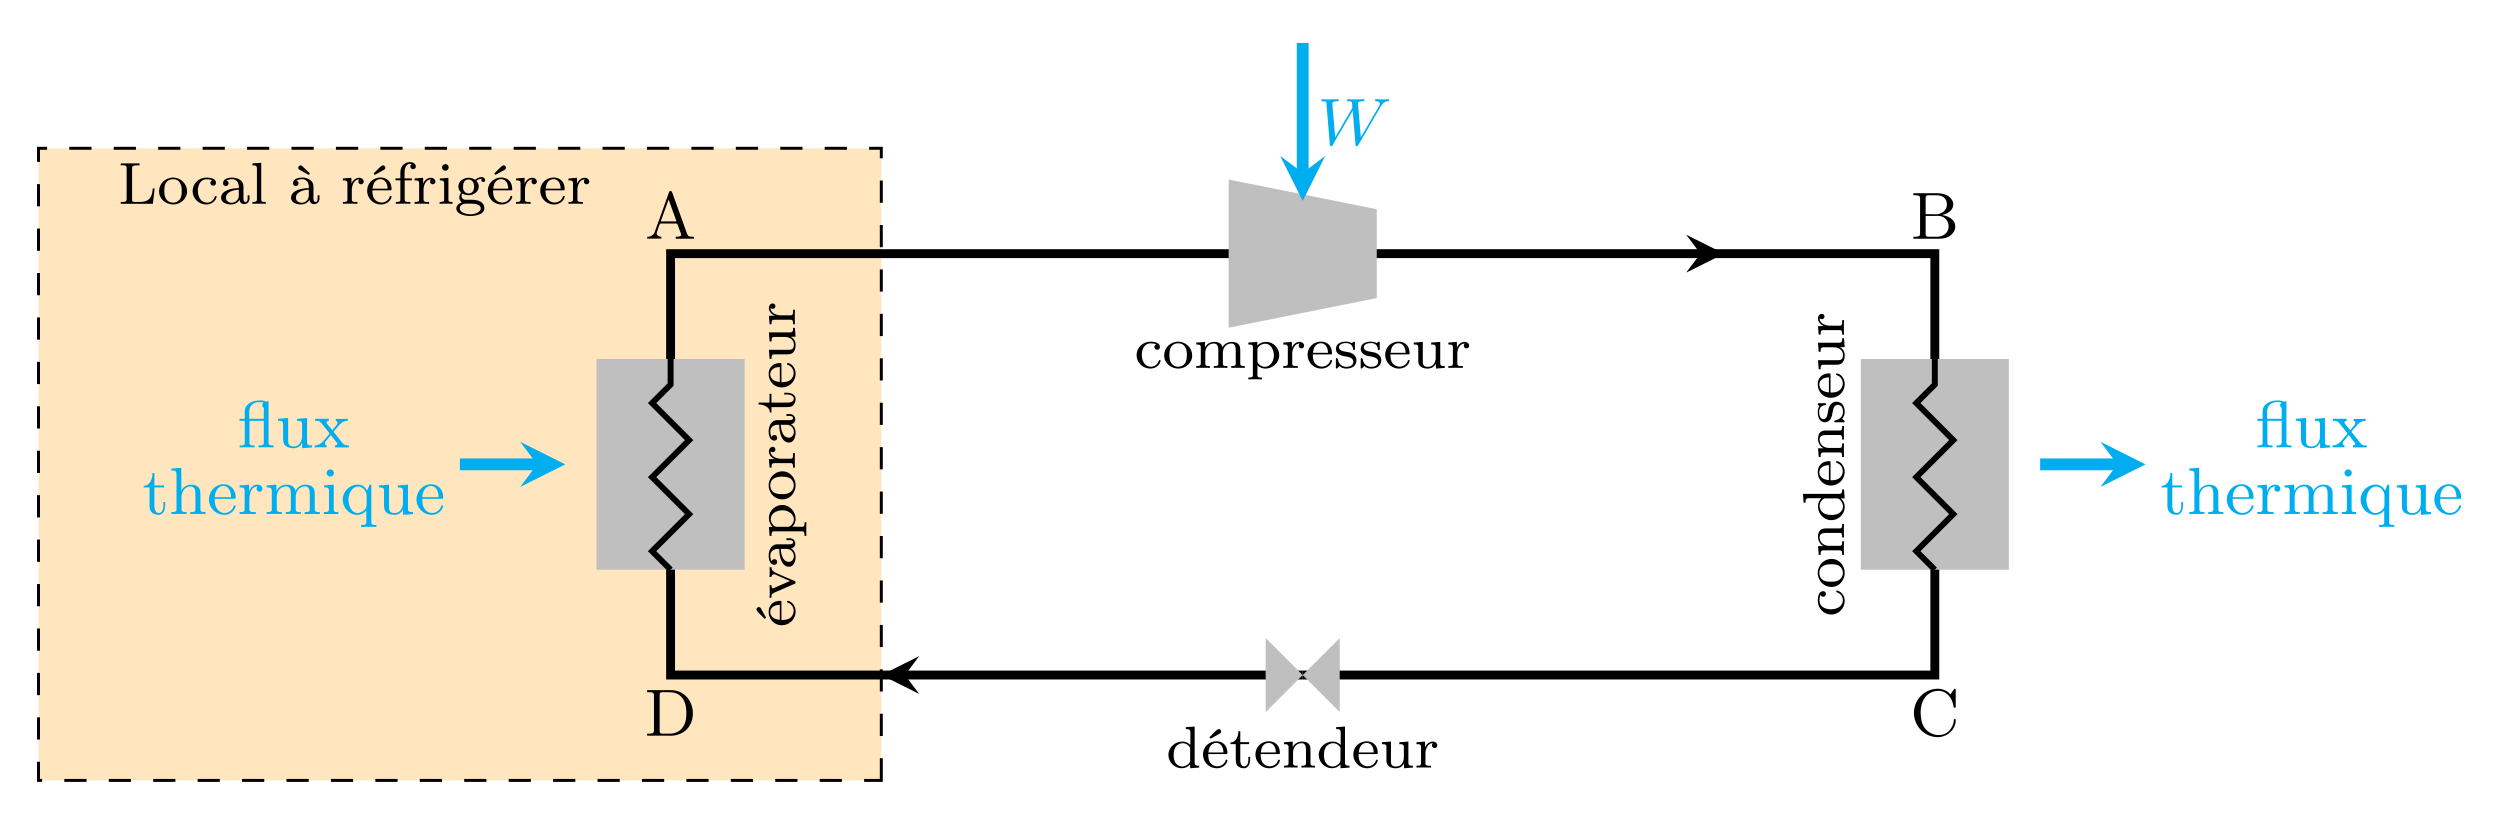 <svg xmlns="http://www.w3.org/2000/svg" xmlns:xlink="http://www.w3.org/1999/xlink" width="448.451" height="146.895" viewBox="0 0 336.338 110.171"><defs><symbol overflow="visible" id="a"><path style="stroke:none" d="M.36-6.14v.28h.343c.297 0 .578.048.578.391v4.782c0 .39-.328.406-.672.406H.36v.265h2.563c.203 0 .39.016.594.016 1.078 0 2.437-.516 2.89-2.14.078-.297.11-.579.11-.876 0-1.609-1.11-3.125-2.985-3.125h-.61ZM5.624-2.72c0 1.11-.547 2.063-1.547 2.344-.297.094-.578.094-.875.094h-.797c-.203 0-.36-.047-.36-.328V-5.453c0-.266.032-.406.407-.406h.766c.656 0 1.344.093 1.875.78.468.579.547 1.407.547 2.11 0 .078-.016.156-.016.25Zm0 0"/></symbol><symbol overflow="visible" id="b"><path style="stroke:none" d="M.313-.281v.265L.859-.03h1.36v-.25c-.25 0-.64-.125-.64-.453 0-.125.046-.235.093-.344.156-.422.281-.984.437-.984H4.25c.156 0 .266.5.36.75.077.234.265.593.265.75 0 .28-.5.28-.734.28v.266h2.453V-.28h-.25c-.203 0-.422-.031-.516-.125-.125-.125-.156-.297-.219-.438-.64-1.734-1.234-3.484-1.875-5.218l-.078-.188c-.031-.094-.062-.188-.219-.188-.187 0-.218.22-.265.36C2.625-4.547 2.078-3 1.516-1.484l-.157.453c-.187.562-.562.75-1.046.75Zm1.812-2.063L3.188-5.28 4.25-2.344Zm0 0"/></symbol><symbol overflow="visible" id="c"><path style="stroke:none" d="M.375-6.14v.28h.328c.313 0 .578.048.578.391v4.782c0 .39-.328.406-.656.406h-.25v.265h3.39c.485 0 .907-.046 1.344-.265.5-.266.907-.781.907-1.375 0-.953-.97-1.438-1.782-1.547.157-.047.329-.094.47-.14.53-.22 1.046-.657 1.046-1.298 0-.578-.469-1.046-.969-1.265-.437-.203-.906-.235-1.375-.235Zm1.656 3.062H3.25c.14 0 .281-.016.422-.016.89 0 1.453.656 1.453 1.422 0 .875-.734 1.39-1.578 1.39H2.375c-.234 0-.344-.109-.344-.343Zm0-.235V-5.53c0-.235.11-.328.344-.328h1.156c.625 0 1.36.28 1.36 1.25 0 .812-.782 1.312-1.5 1.312-.11 0-.22-.015-.329-.015Zm0 0"/></symbol><symbol overflow="visible" id="d"><path style="stroke:none" d="M5.422-5.547c-.25-.422-.984-.75-1.578-.781H3.75C1.969-6.328.516-4.86.516-3.078v.156c.109 1.75 1.5 3.11 3.203 3.11 1.234 0 2.422-.985 2.422-2.282v-.078c-.016-.062-.079-.094-.141-.094-.078 0-.11.063-.11.141v.063c-.093.921-.75 1.968-2.062 1.968-.703 0-1.406-.36-1.844-.922-.437-.578-.562-1.421-.562-2.109 0-.89.234-1.766.906-2.375.39-.344.938-.547 1.469-.547 1.156 0 1.86 1 2.031 2 .016.125 0 .281.156.281.125 0 .157-.062.157-.14v-2.219c0-.094 0-.203-.11-.203-.156 0-.406.531-.61.781Zm0 0"/></symbol><symbol overflow="visible" id="e"><path style="stroke:none" d="M.953-3.86H.25v.266h.703v2.969c0 .313-.25.344-.547.344h-.14v.265L.922-.03h.734l.625.015V-.28h-.203c-.25 0-.484-.031-.484-.344v-2.969h1.922v2.969c0 .313-.266.344-.563.344h-.125v.265l.625-.015h.735l.656.015V-.28h-.219c-.25 0-.469-.047-.469-.36v-5.593c-.11.015-.218.046-.328.046h-.031c-.063 0-.172-.062-.235-.078a1.613 1.613 0 0 0-.468-.062h-.156c-.922 0-1.985.469-1.985 1.469Zm2.563 0H1.562v-.968c0-.656.422-1.281 1.375-1.281.204 0 .376.03.579.062-.125.094-.204.203-.204.36 0 .218.188.265.204.406.015.047.015.11.015.156 0 .11-.015.219-.015.313Zm0 0"/></symbol><symbol overflow="visible" id="f"><path style="stroke:none" d="M.313-3.86v.266H.39c.25 0 .593.031.593.281.016.11.016.188.016.297v1.782c0 .28.016.53.14.78.266.438.813.548 1.282.548.5 0 .984-.297 1.14-.766l.016.766 1.328-.11V-.28H4.75c-.266 0-.531-.031-.531-.438v-3.25l-1.36.11v.265h.125c.282 0 .563.031.563.453v1.766C3.5-.797 3.14-.141 2.453-.141c-.36 0-.687-.078-.765-.546-.016-.172-.016-.329-.016-.5V-3.97Zm0 0"/></symbol><symbol overflow="visible" id="g"><path style="stroke:none" d="M.172-3.86v.266h.172c.453 0 .594.188.797.453.171.235.359.454.546.688l.329.406c.03.047.093.11.093.156 0 .094-.265.36-.406.532C1.281-.83.875-.281.125-.281v.265L.578-.03h1.156v-.25C1.563-.328 1.5-.421 1.5-.562c0-.204.156-.36.297-.5.156-.204.344-.407.5-.61h.015c.22.328.516.64.75.969.047.047.126.125.126.203 0 .125-.188.203-.313.219v.265h1.86V-.28h-.173c-.453 0-.609-.188-.812-.469-.328-.39-.625-.797-.953-1.203-.031-.031-.11-.094-.11-.156 0-.094.25-.344.376-.485.437-.531.812-1 1.515-1v-.265l-.469.015H2.953v.25c.156 0 .235.156.235.281 0 .188-.126.297-.22.422-.155.188-.327.375-.452.563H2.5c-.219-.328-.578-.625-.75-.953-.016-.031-.031-.063-.031-.094 0-.125.187-.203.312-.219v-.265Zm0 0"/></symbol><symbol overflow="visible" id="h"><path style="stroke:none" d="M1.36-5.531c0 .656-.298 1.718-1.188 1.718v.22h.781v2.374c0 .282.016.547.156.782.22.39.672.53 1.079.53h.078c.687-.124.796-.859.796-1.39v-.328h-.25c0 .125.016.25.016.39 0 .391-.094 1.079-.625 1.079-.484 0-.594-.563-.594-1.016v-2.422h1.313v-.265H1.609v-1.672Zm0 0"/></symbol><symbol overflow="visible" id="i"><path style="stroke:none" d="M.313-6.14v.28h.156c.281 0 .531.032.531.47v4.515c0 .063.016.125.016.203 0 .375-.266.39-.641.39H.312v.266L.954-.03H2.36v-.25h-.203c-.265 0-.484-.047-.484-.375v-1.61c0-.687.406-1.468 1.25-1.468.484 0 .625.437.625 1v2.109c0 .313-.25.344-.547.344h-.14v.265L3.5-.03h1.406v-.25h-.172c-.265 0-.515-.031-.515-.36v-2.015c0-.281-.016-.547-.14-.781-.22-.407-.673-.532-1.095-.532-.515 0-1.125.297-1.328.844l-.015-3.11Zm0 0"/></symbol><symbol overflow="visible" id="j"><path style="stroke:none" d="M1.031-2.063h2.657c.109 0 .156-.046.156-.156 0-1.125-.703-1.797-1.64-1.797-1.095 0-1.954.954-1.954 2.047C.25-.875 1.125.094 2.344.094c.64 0 1.281-.453 1.469-1.078.015-.016.015-.063.015-.094a.107.107 0 0 0-.11-.11c-.171 0-.171.266-.265.391-.219.375-.656.64-1.094.64h-.062C1.828-.171 1.422-.5 1.219-.921c-.172-.36-.188-.75-.188-1.14Zm.016-.218c0-.594.25-1.281.906-1.485a.914.914 0 0 1 .203-.03c.781 0 1.063.796 1.063 1.515Zm0 0"/></symbol><symbol overflow="visible" id="k"><path style="stroke:none" d="M.266-3.86v.266h.14c.281 0 .547.031.547.453v2.485c0 .36-.234.375-.687.375v.265L.89-.03h1.562v-.25h-.297c-.312 0-.562-.047-.562-.375v-1.516c.062-.625.234-1.562 1.14-1.562-.125.062-.171.203-.171.328a.39.39 0 1 0 .78 0c0-.375-.359-.563-.687-.563-.547 0-.984.469-1.11.969v-.969Zm0 0"/></symbol><symbol overflow="visible" id="l"><path style="stroke:none" d="M.313-3.86v.266h.14c.266 0 .547.031.547.453v2.485c0 .36-.234.375-.688.375v.265L.954-.03H2.36v-.25h-.203c-.265 0-.484-.047-.484-.375v-1.797c.047-.64.484-1.281 1.25-1.281.578 0 .64.578.64 1v2.109c0 .313-.265.344-.562.344h-.125v.265L3.5-.03h1.422v-.25h-.219c-.25 0-.484-.047-.484-.375v-1.797c.062-.64.484-1.281 1.265-1.281.563 0 .625.578.625 1v2.109c0 .313-.25.344-.546.344h-.141v.265h2.047V-.28h-.172c-.25 0-.516-.031-.516-.36v-2.015c0-.281-.015-.547-.14-.781-.235-.422-.704-.532-1.141-.532-.547 0-1.11.36-1.297.86h-.016c-.078-.625-.656-.86-1.203-.86-.578 0-1.14.328-1.359.89l-.016-.89Zm0 0"/></symbol><symbol overflow="visible" id="m"><path style="stroke:none" d="M.36-3.86v.266H.5c.297 0 .516.047.516.453v2.485c0 .36-.25.375-.688.375v.265h1.938V-.28h-.141c-.234 0-.469-.031-.469-.313v-3.375Zm.765-2.156c-.234.047-.422.235-.422.485s.219.468.485.468h.062a.474.474 0 0 0 .422-.468.477.477 0 0 0-.484-.485Zm0 0"/></symbol><symbol overflow="visible" id="n"><path style="stroke:none" d="M3.484-.531v1.625c0 .328-.187.36-.687.36v.28l.64-.03h1.407v-.25h-.188c-.281 0-.5-.032-.5-.376v-5.047l-.218.016-.11.203-.234.578c-.094-.11-.156-.234-.235-.328a1.316 1.316 0 0 0-1.03-.469c-1.079 0-2.017.906-2.017 2.016 0 1.047.813 2.047 1.954 2.047.453 0 .984-.235 1.218-.625ZM1.078-1.797v-.11c0-.734.39-1.765 1.297-1.812h.031c.578 0 1.016.563 1.11 1.094v1.406c0 .735-.922 1.078-1.204 1.078h-.046C1.609-.188 1.25-.859 1.14-1.42c-.032-.126-.032-.25-.063-.376Zm0 0"/></symbol><symbol overflow="visible" id="o"><path style="stroke:none" d="M8.469-5.078a1.52 1.52 0 0 1 .156-.234c.328-.485.656-.516.906-.532.11-.015.11-.156.11-.172 0-.046-.032-.109-.11-.109-.047 0-.219.031-.719.031-.296 0-.609-.031-.906-.031-.047 0-.172 0-.172.156 0 .11.11.125.141.125.125 0 .516.016.516.344 0 .063-.016.14-.125.328L5.828-1l-.39-4.563c0-.093.093-.28.656-.28.11 0 .218 0 .218-.173 0-.078-.062-.109-.14-.109-.25 0-.844.031-1.094.031-.328 0-.344 0-.484-.015-.125 0-.36-.016-.469-.016-.047 0-.156 0-.156.156 0 .125.094.125.203.125.406 0 .453.063.469.203 0 .047.046.594.046.625 0 .032 0 .063-.062.157L2.375-1 2-5.422c-.016-.172-.031-.422.625-.422.125 0 .234 0 .234-.172 0-.093-.109-.109-.14-.109-.156 0-.344.016-.516.016-.187 0-.375.015-.562.015-.157 0-.391 0-.5-.015-.079 0-.391-.016-.454-.016-.046 0-.171 0-.171.156 0 .125.109.125.203.125.453 0 .469.063.484.313l.453 5.5c.016.156.016.234.157.234.125 0 .156-.062.234-.187l2.687-4.594.375 4.531c0 .156.016.25.157.25.03 0 .14 0 .234-.187Zm0 0"/></symbol><symbol overflow="visible" id="p"><path style="stroke:none" d="M.36-5.453v.266c.093 0 .187-.016.28-.016.282 0 .516.047.516.36v4.218c0 .328-.25.36-.531.36H.359v.25h4.329l.234-2.063h-.25c-.063.703-.172 1.531-1.14 1.75-.235.062-.485.062-.72.062h-.624c-.157 0-.297-.046-.297-.28v-4.298c0-.312.296-.343.562-.343h.438v-.266Zm0 0"/></symbol><symbol overflow="visible" id="q"><path style="stroke:none" d="M1.984-3.547c-.906.094-1.75.75-1.75 1.875 0 1.078.985 1.75 1.907 1.75C3.062.078 4-.64 4-1.688c0-1.03-.86-1.859-1.906-1.859Zm-1.046 2v-.203c0-.422.03-.969.375-1.281.218-.203.515-.297.812-.297.813 0 1.156.672 1.156 1.5 0 .437-.015.922-.312 1.281-.219.25-.531.375-.86.375-.593 0-1.046-.422-1.14-1.047-.016-.11-.016-.218-.031-.328Zm0 0"/></symbol><symbol overflow="visible" id="r"><path style="stroke:none" d="M2.922-3.172c-.156.063-.25.188-.25.344 0 .234.172.375.422.375.219 0 .328-.203.328-.375 0-.578-.688-.688-1.172-.719h-.094c-1.031 0-1.875.797-1.875 1.828 0 .985.828 1.797 1.844 1.797.563 0 1.11-.297 1.328-.844.016-.062.063-.125.063-.187 0-.078-.047-.11-.11-.11-.156 0-.125.172-.234.313-.188.36-.547.578-.953.578C1.39-.172.984-.953.984-1.766c0-.64.266-1.546 1.188-1.546.219 0 .531.015.75.14Zm0 0"/></symbol><symbol overflow="visible" id="s"><path style="stroke:none" d="M1.063-3.125v-.016c.265-.125.484-.187.78-.187.532 0 .891.406.891 1.015v.188c-.984 0-2.39.313-2.39 1.313 0 .671.812.89 1.328.89.453 0 .937-.203 1.156-.656 0 .344.281.61.61.61.406 0 .734-.298.734-.72v-.468h-.25v.39c0 .204-.031.5-.281.5s-.282-.296-.282-.468v-1.641c0-.797-.812-1.172-1.515-1.172-.422 0-1.235.125-1.235.766 0 .172.11.375.344.375.266 0 .406-.156.406-.36 0-.171-.093-.328-.296-.359Zm1.671 1.203v.781c0 .563-.421.985-.968.985-.36 0-.735-.235-.766-.61v-.046c0-.86 1.078-1.063 1.734-1.11Zm0 0"/></symbol><symbol overflow="visible" id="t"><path style="stroke:none" d="M.328-5.453v.266h.11c.25 0 .5.015.5.421v4.157c0 .328-.25.343-.532.343H.328v.25L.812-.03h.829l.484.015v-.25h-.188c-.218 0-.421-.03-.421-.312v-4.953Zm0 0"/></symbol><symbol overflow="visible" id="u"><path style="stroke:none" d="M1.063-3.125v-.016c.265-.125.484-.187.78-.187.532 0 .891.406.891 1.015v.188c-.984 0-2.39.313-2.39 1.313 0 .671.812.89 1.328.89.453 0 .937-.203 1.156-.656 0 .344.281.61.61.61.406 0 .734-.298.734-.72v-.468h-.25v.39c0 .204-.031.5-.281.5s-.282-.296-.282-.468v-1.641c0-.797-.812-1.172-1.515-1.172-.422 0-1.235.125-1.235.766 0 .172.11.375.344.375.266 0 .406-.156.406-.36 0-.171-.093-.328-.296-.359Zm1.671 1.203v.781c0 .563-.421.985-.968.985-.36 0-.735-.235-.766-.61v-.046c0-.86 1.078-1.063 1.734-1.11Zm.016-1.984c.031-.063.125-.156.125-.188 0-.062-.188-.203-.281-.281-.203-.203-.406-.406-.625-.594-.094-.093-.188-.203-.328-.218h-.016c-.172 0-.313.171-.313.328 0 .218.22.296.375.375l.438.25c.203.093.422.265.625.328Zm0 0"/></symbol><symbol overflow="visible" id="v"><path style="stroke:none" d="M.266-3.422v.266H.39c.25 0 .484.015.484.39v2.157c0 .328-.203.343-.61.343v.25L.75-.03h.906l.563.015v-.25h-.281c-.25 0-.47-.03-.47-.328v-1.328c0-.578.313-1.375 1-1.375A.427.427 0 0 0 2.345-3c0 .219.187.36.36.36.202 0 .358-.172.358-.36 0-.344-.343-.516-.624-.516-.47 0-.938.422-1.016.844l-.016-.844-.39.032Zm0 0"/></symbol><symbol overflow="visible" id="w"><path style="stroke:none" d="M.938-1.828h2.437c.094 0 .14-.047.14-.14 0-.407-.109-.876-.406-1.157-.28-.297-.671-.422-1.078-.422-.937 0-1.797.703-1.797 1.781C.234-.859.954.078 2.11.078c.594 0 1.235-.375 1.391-.969.016-.015.016-.046.016-.062 0-.063-.047-.125-.11-.125-.156 0-.172.25-.25.36a1.175 1.175 0 0 1-.984.53c-.422 0-.828-.218-1.047-.609-.156-.312-.188-.672-.188-1.031Zm.015-.219c.078-.453.156-.937.625-1.172a.867.867 0 0 1 .438-.11c.515 0 .859.423.937 1 .016.095.016.188.031.282Zm.281-1.86c.204-.062.422-.234.625-.327l.438-.25c.156-.079.375-.157.375-.375 0-.157-.14-.329-.313-.329h-.015c-.25.016-.781.657-1.14.985-.032.031-.095.062-.095.11 0 .03.079.124.125.187Zm0 0"/></symbol><symbol overflow="visible" id="x"><path style="stroke:none" d="M.938-3.438H.28v.266h.656v2.61c0 .28-.25.296-.5.296H.329v.25L.812-.03h.907l.562.015v-.25h-.25c-.328 0-.515-.03-.515-.359v-2.547h.968v-.265H1.5v-.735c0-.516.156-1.219.75-1.219.063 0 .156.016.219.032a.367.367 0 0 0 .172.687.37.37 0 0 0 .375-.375c0-.39-.422-.578-.75-.578-.75 0-1.329.547-1.329 1.36Zm0 0"/></symbol><symbol overflow="visible" id="y"><path style="stroke:none" d="M.36-3.422v.266h.124c.25 0 .454.047.454.39v2.157c0 .328-.22.343-.61.343v.25L.812-.03h.813l.438.015v-.25h-.11c-.234 0-.437-.015-.437-.296v-2.954l-.282.032Zm.687-1.922a.45.45 0 0 0-.39.438c0 .218.187.437.437.437a.453.453 0 0 0 .453-.453.446.446 0 0 0-.438-.437c-.015 0-.046.015-.062.015Zm0 0"/></symbol><symbol overflow="visible" id="z"><path style="stroke:none" d="M.969-.172C.609-.109.234.218.234.61c0 .829 1.313 1.016 1.875 1.016C2.766 1.625 4 1.422 4 .594c0-1-1.063-1.156-1.86-1.156h-.687c-.312 0-.516-.25-.516-.532v-.031c.016-.11.047-.25.125-.266.032 0 .11.047.157.079a1.6 1.6 0 0 0 .656.14c.64 0 1.375-.422 1.375-1.156a1.07 1.07 0 0 0-.219-.656c-.031-.032-.078-.079-.078-.11 0-.125.469-.281.735-.281a.259.259 0 0 0-.079.188c0 .14.11.25.25.25.141 0 .25-.11.25-.25 0-.266-.234-.422-.468-.422-.282 0-.61.14-.782.296-.015.016-.046.047-.093.047H2.75c-.031 0-.094-.046-.156-.078a1.609 1.609 0 0 0-.703-.172c-.641 0-1.375.422-1.375 1.172 0 .25.093.516.265.703.031.032.078.079.078.11v.015c0 .063-.14.22-.171.344A.885.885 0 0 0 .64-.89c0 .313.109.454.328.72ZM.703.656V.594c0-.438.453-.625.828-.625h.61c.593 0 1.296.047 1.375.594v.046c0 .313-.375.563-.594.641a2.2 2.2 0 0 1-.828.14c-.516 0-1.328-.218-1.39-.734Zm.438-2.86v-.093c0-.453.14-.984.734-.984.5 0 .75.422.75.969 0 .468-.219.906-.75.906a.711.711 0 0 1-.547-.266c-.14-.156-.172-.344-.187-.531Zm0 0"/></symbol><symbol overflow="visible" id="A"><path style="stroke:none" d="M.938-1.828h2.437c.094 0 .14-.047.14-.14 0-.407-.109-.876-.406-1.157-.28-.297-.671-.422-1.078-.422-.937 0-1.797.703-1.797 1.781C.234-.859.954.078 2.11.078c.594 0 1.235-.375 1.391-.969.016-.015.016-.046.016-.062 0-.063-.047-.125-.11-.125-.156 0-.172.25-.25.36a1.175 1.175 0 0 1-.984.53c-.422 0-.828-.218-1.047-.609-.156-.312-.188-.672-.188-1.031Zm.015-.219c.078-.453.156-.937.625-1.172a.867.867 0 0 1 .438-.11c.515 0 .859.423.937 1 .016.095.016.188.031.282Zm0 0"/></symbol><symbol overflow="visible" id="B"><path style="stroke:none" d="M.313-3.422v.266h.156c.234 0 .453.031.453.39v2.157c0 .328-.203.343-.61.343v.25l.5-.015h.829l.5.015v-.25h-.172c-.235 0-.438-.03-.438-.328v-1.469c0-.578.375-1.234 1.157-1.234.453 0 .593.39.593.875v1.844c0 .281-.219.312-.453.312h-.156v.25l.5-.015h.844l.484.015v-.25h-.172c-.25 0-.437-.03-.437-.328v-1.469c0-.578.375-1.234 1.156-1.234.453 0 .578.39.578.875v1.844c0 .281-.219.312-.453.312h-.156v.25l.5-.015h.843l.485.015v-.25h-.14c-.235 0-.47-.03-.47-.312v-1.703c0-.266 0-.531-.125-.766-.187-.344-.609-.469-.984-.469-.484 0-1.078.235-1.266.735h-.015c-.063-.547-.625-.735-1.11-.735-.484 0-1.062.282-1.25.766v-.766l-.296.032Zm0 0"/></symbol><symbol overflow="visible" id="C"><path style="stroke:none" d="M.266-3.422v.266H.39c.25 0 .484.015.484.328V.953c0 .313-.219.328-.61.328v.25l.485-.015h.844l.5.015v-.25h-.188c-.218 0-.422-.031-.422-.328L1.5-.39c.172.297.672.47 1.047.47.969 0 1.875-.782 1.875-1.798 0-.89-.719-1.797-1.75-1.797-.453 0-.875.157-1.203.485v-.485Zm3.437 1.828C3.672-.954 3.25-.156 2.47-.156c-.406 0-.985-.39-.985-.75V-2.47c0-.453.594-.797 1.063-.797.797 0 1.156.922 1.156 1.547v.125Zm0 0"/></symbol><symbol overflow="visible" id="D"><path style="stroke:none" d="M.75-.266c.25.22.563.344.906.344.625 0 1.39-.234 1.39-1.125v-.062c-.03-.485-.421-.829-.858-.97-.454-.14-1.485-.093-1.485-.702 0-.469.61-.578.953-.578.485 0 .875.25.938.812 0 .063 0 .14.11.14.108 0 .14-.077.14-.171v-.86c0-.062-.047-.109-.125-.109-.14 0-.203.188-.297.188h-.016c-.125-.047-.234-.125-.375-.157-.125-.015-.234-.03-.36-.03-.577 0-1.39.155-1.39 1v.062c.016.28.203.484.422.656.625.406 1.828.14 1.922.953 0 .563-.5.719-.938.719-.609 0-1.03-.422-1.125-.969-.03-.094-.03-.203-.156-.203-.125 0-.125.078-.125.156v.969c0 .031-.015.078-.015.11 0 .077.03.171.109.171.078 0 .156-.094.188-.14L.609-.11C.656-.172.703-.22.75-.266Zm0 0"/></symbol><symbol overflow="visible" id="E"><path style="stroke:none" d="M.313-3.422v.266h.109c.203 0 .453.015.484.234.016.078.016.172.016.25v1.578c0 .235.015.469.125.672.234.39.734.5 1.125.5.375 0 .719-.125.937-.406a.714.714 0 0 0 .172-.25l.016.656 1.187-.094v-.25h-.156c-.219 0-.453-.03-.453-.39v-2.86l-1.219.094v.266h.094c.281 0 .516.015.516.39v1.36c0 .64-.344 1.25-1.032 1.25-.28 0-.64-.063-.687-.469-.016-.14-.016-.297-.016-.438v-2.453Zm0 0"/></symbol><symbol overflow="visible" id="F"><path style="stroke:none" d="M2.625-5.453v.266h.078c.313 0 .531.015.531.484v1.64c-.296-.28-.656-.453-1.078-.453-.984 0-1.875.766-1.875 1.797 0 .985.813 1.797 1.797 1.797.422 0 .844-.187 1.125-.515v.515l1.219-.094v-.25h-.125c-.234 0-.484-.03-.484-.406v-4.86ZM.985-1.547v-.11c0-.562.109-1.234.718-1.515.156-.078.344-.125.5-.125.36 0 .75.203.938.531.03.032.062.063.062.11v1.719c0 .406-.656.78-1.062.78-.594 0-1.016-.468-1.11-1.03-.015-.125-.031-.235-.047-.36Zm0 0"/></symbol><symbol overflow="visible" id="G"><path style="stroke:none" d="M1.234-4.906c0 .562-.265 1.515-1.078 1.515v.22h.719v2.062c0 .25.016.5.14.734.204.313.594.453.954.453.672 0 .843-.719.843-1.234v-.297h-.25c0 .11.016.219.016.344 0 .343-.094.937-.562.937-.438 0-.532-.469-.532-.86v-2.14h1.188v-.265H1.484v-1.47Zm0 0"/></symbol><symbol overflow="visible" id="H"><path style="stroke:none" d="M.313-3.422v.266h.156c.234 0 .453.031.453.39v2.157c0 .328-.203.343-.61.343v.25l.5-.015h.829l.5.015v-.25h-.172c-.235 0-.438-.03-.438-.328v-1.469c0-.593.39-1.234 1.157-1.234.453 0 .578.406.578.875v1.844c0 .281-.22.312-.438.312h-.172v.25l.5-.015H4l.484.015v-.25h-.156c-.234 0-.453-.03-.453-.312v-1.703c0-.266 0-.531-.125-.781-.203-.344-.625-.454-1-.454-.484 0-1.078.266-1.266.766v-.766l-.296.032Zm0 0"/></symbol><symbol overflow="visible" id="I"><path style="stroke:none" d="M-1.828-.938v-2.437c0-.094-.047-.14-.14-.14-.407 0-.876.109-1.157.406-.297.28-.422.671-.422 1.078 0 .937.703 1.797 1.781 1.797.907 0 1.844-.72 1.844-1.875 0-.594-.375-1.235-.969-1.391-.015-.016-.046-.016-.062-.016-.063 0-.125.047-.125.11 0 .156.25.172.36.25.327.203.53.594.53.984 0 .422-.218.828-.609 1.047-.312.156-.672.188-1.031.188Zm-.219-.015c-.453-.078-.937-.156-1.172-.625a.867.867 0 0 1-.11-.438c0-.515.423-.859 1-.937.095-.016.188-.016.282-.031Zm-1.86-.281c-.062-.204-.234-.422-.327-.625l-.25-.438c-.079-.156-.157-.375-.375-.375-.157 0-.329.14-.329.313v.015c.016.25.657.781.985 1.14.031.032.062.095.11.095.03 0 .124-.079.187-.125Zm0 0"/></symbol><symbol overflow="visible" id="J"><path style="stroke:none" d="M-3.438-.172h.266v-.125c0-.437.203-.469.75-.719.75-.328 1.516-.656 2.266-.984.11-.047.234-.094.234-.234 0-.125-.11-.188-.219-.235-.765-.297-1.562-.656-2.328-1-.406-.187-.703-.375-.703-.812h-.265l.03.312v.594l-.03.406h.265c.016-.172.11-.328.281-.36h.032c.187 0 .39.126.562.204.406.188.813.36 1.203.531.14.047.282.11.422.172-.703.297-1.406.61-2.11.922-.062.031-.124.063-.187.063H-3c-.156-.032-.172-.266-.172-.422h-.265l.03.5v.78Zm0 0"/></symbol><symbol overflow="visible" id="K"><path style="stroke:none" d="M-3.125-1.063h-.016a1.694 1.694 0 0 1-.187-.78c0-.532.406-.891 1.015-.891h.188c0 .984.313 2.39 1.313 2.39.671 0 .89-.812.89-1.328 0-.453-.203-.937-.656-1.156a.61.61 0 0 0 .61-.61c0-.406-.298-.734-.72-.734h-.468v.25h.39c.204 0 .5.031.5.281s-.296.282-.468.282h-1.641c-.797 0-1.172.812-1.172 1.515 0 .422.125 1.235.766 1.235.172 0 .375-.11.375-.344 0-.266-.156-.406-.36-.406-.171 0-.328.093-.359.296Zm1.203-1.671h.781c.563 0 .985.421.985.968 0 .36-.235.735-.61.766h-.046c-.86 0-1.063-1.078-1.11-1.734Zm0 0"/></symbol><symbol overflow="visible" id="L"><path style="stroke:none" d="M-3.422-.266h.266V-.39c0-.25.015-.484.328-.484H.953c.313 0 .328.219.328.61h.25L1.516-.75v-.844l.015-.5h-.25v.188c0 .218-.031.422-.328.422L-.39-1.5c.297-.172.47-.672.47-1.047 0-.969-.782-1.875-1.798-1.875-.89 0-1.797.719-1.797 1.75 0 .453.157.875.485 1.203h-.485Zm1.828-3.437c.64.031 1.438.453 1.438 1.234 0 .406-.39.985-.75.985H-2.47c-.453 0-.797-.594-.797-1.063 0-.797.922-1.156 1.547-1.156h.125Zm0 0"/></symbol><symbol overflow="visible" id="M"><path style="stroke:none" d="M-3.547-1.984c.094.906.75 1.75 1.875 1.75 1.078 0 1.75-.985 1.75-1.907C.078-3.062-.64-4-1.688-4c-1.03 0-1.859.86-1.859 1.906Zm2 1.046h-.203c-.422 0-.969-.03-1.281-.375a1.187 1.187 0 0 1-.297-.812c0-.813.672-1.156 1.5-1.156.437 0 .922.015 1.281.312.25.219.375.531.375.86 0 .593-.422 1.046-1.047 1.14-.11.016-.218.016-.328.031Zm0 0"/></symbol><symbol overflow="visible" id="N"><path style="stroke:none" d="M-3.422-.266h.266V-.39c0-.25.015-.484.39-.484h2.157c.328 0 .343.203.343.61h.25L-.03-.75v-.906l.015-.563h-.25v.281c0 .25-.03.47-.328.47h-1.328c-.578 0-1.375-.313-1.375-1A.427.427 0 0 0-3-2.345c.219 0 .36-.187.36-.36A.363.363 0 0 0-3-3.061c-.344 0-.516.343-.516.624 0 .47.422.938.844 1.016l-.844.016.032.39Zm0 0"/></symbol><symbol overflow="visible" id="O"><path style="stroke:none" d="M-4.906-1.234c.562 0 1.515.265 1.515 1.078h.22v-.719h2.062c.25 0 .5-.016.734-.14.313-.204.453-.594.453-.954 0-.672-.719-.843-1.234-.843h-.297v.25c.11 0 .219-.016.344-.016.343 0 .937.094.937.562 0 .438-.469.532-.86.532h-2.14v-1.188h-.265v1.188h-1.47Zm0 0"/></symbol><symbol overflow="visible" id="P"><path style="stroke:none" d="M-1.828-.938v-2.437c0-.094-.047-.14-.14-.14-.407 0-.876.109-1.157.406-.297.28-.422.671-.422 1.078 0 .937.703 1.797 1.781 1.797.907 0 1.844-.72 1.844-1.875 0-.594-.375-1.235-.969-1.391-.015-.016-.046-.016-.062-.016-.063 0-.125.047-.125.11 0 .156.25.172.36.25.327.203.53.594.53.984 0 .422-.218.828-.609 1.047-.312.156-.672.188-1.031.188Zm-.219-.015c-.453-.078-.937-.156-1.172-.625a.867.867 0 0 1-.11-.438c0-.515.423-.859 1-.937.095-.016.188-.016.282-.031Zm0 0"/></symbol><symbol overflow="visible" id="Q"><path style="stroke:none" d="M-3.422-.313h.266v-.109c0-.203.015-.453.234-.484.078-.016.172-.016.25-.016h1.578c.235 0 .469-.015.672-.125.39-.234.5-.734.5-1.125 0-.375-.125-.719-.406-.937a.714.714 0 0 0-.25-.172l.656-.016-.094-1.187h-.25v.156c0 .219-.03.453-.39.453h-2.86l.094 1.219h.266v-.094c0-.281.015-.516.39-.516h1.36c.64 0 1.25.344 1.25 1.032 0 .28-.063.64-.469.687-.14.016-.297.016-.438.016h-2.453Zm0 0"/></symbol><symbol overflow="visible" id="R"><path style="stroke:none" d="M-3.172-2.922c.063.156.188.25.344.25.234 0 .375-.172.375-.422 0-.219-.203-.328-.375-.328-.578 0-.688.688-.719 1.172v.094c0 1.031.797 1.875 1.828 1.875.985 0 1.797-.828 1.797-1.844 0-.563-.297-1.11-.844-1.328-.062-.016-.125-.063-.187-.063-.078 0-.11.047-.11.11 0 .156.172.125.313.234.36.188.578.547.578.953 0 .828-.781 1.235-1.594 1.235-.64 0-1.546-.266-1.546-1.188 0-.219.015-.531.14-.75Zm0 0"/></symbol><symbol overflow="visible" id="S"><path style="stroke:none" d="M-3.422-.313h.266v-.156c0-.234.031-.453.39-.453h2.157c.328 0 .343.203.343.61h.25l-.015-.5v-.829l.015-.5h-.25v.172c0 .235-.03.438-.328.438h-1.469c-.593 0-1.234-.39-1.234-1.157 0-.453.406-.578.875-.578h1.844c.281 0 .312.22.312.438v.172h.25l-.015-.5V-4l.015-.484h-.25v.156c0 .234-.03.453-.312.453h-1.703c-.266 0-.531 0-.781.125-.344.203-.454.625-.454 1 0 .484.266 1.078.766 1.266h-.766l.032.296Zm0 0"/></symbol><symbol overflow="visible" id="T"><path style="stroke:none" d="M-5.453-2.625h.266v-.078c0-.313.015-.531.484-.531h1.64c-.28.296-.453.656-.453 1.078 0 .984.766 1.875 1.797 1.875.985 0 1.797-.813 1.797-1.797 0-.422-.187-.844-.515-1.125h.515l-.094-1.219h-.25v.125c0 .234-.03.484-.406.484h-4.86Zm3.906 1.64h-.11c-.562 0-1.234-.109-1.515-.718a1.182 1.182 0 0 1-.125-.5c0-.36.203-.75.531-.938.032-.03.063-.062.11-.062h1.719c.406 0 .78.656.78 1.062 0 .594-.468 1.016-1.03 1.11-.125.015-.235.031-.36.047Zm0 0"/></symbol><symbol overflow="visible" id="U"><path style="stroke:none" d="M-.266-.75c.22-.25.344-.563.344-.906 0-.625-.234-1.39-1.125-1.39h-.062c-.485.03-.829.421-.97.858-.14.454-.093 1.485-.702 1.485-.469 0-.578-.61-.578-.953 0-.485.25-.875.812-.938.063 0 .14 0 .14-.11 0-.108-.077-.14-.171-.14h-.86c-.062 0-.109.047-.109.125 0 .14.188.203.188.297v.016c-.047.125-.125.234-.157.375-.015.125-.03.234-.03.36 0 .577.155 1.39 1 1.39h.062c.28-.016.484-.203.656-.422.406-.625.14-1.828.953-1.922.563 0 .719.5.719.938 0 .609-.422 1.03-.969 1.125-.094.03-.203.03-.203.156 0 .125.078.125.156.125h.969c.031 0 .078.015.11.015.077 0 .171-.03.171-.109 0-.078-.094-.156-.14-.188L-.11-.609C-.172-.656-.22-.703-.266-.75Zm0 0"/></symbol></defs><path style="fill-rule:nonzero;fill:#ffe6bf;fill-opacity:1;stroke-width:.399;stroke-linecap:butt;stroke-linejoin:miter;stroke:#000;stroke-opacity:1;stroke-dasharray:2.989,2.989;stroke-miterlimit:10" d="M-56.693-42.521v85.043h-113.386v-85.043Zm0 0" transform="matrix(1 0 0 -1 175.259 62.471)"/><path style="fill:none;stroke-width:1.196;stroke-linecap:butt;stroke-linejoin:miter;stroke:#000;stroke-opacity:1;stroke-miterlimit:10" d="M-.001-28.345h-85.04v56.691H0" transform="matrix(1 0 0 -1 175.259 62.471)"/><path style="stroke:none;fill-rule:nonzero;fill:#000;fill-opacity:1" d="m118.566 90.816 5.102 2.551-1.914-2.55 1.914-2.551"/><use xlink:href="#a" x="86.701" y="98.985" style="fill:#000;fill-opacity:1"/><use xlink:href="#b" x="86.766" y="32.132" style="fill:#000;fill-opacity:1"/><path style="fill:none;stroke-width:1.196;stroke-linecap:butt;stroke-linejoin:miter;stroke:#000;stroke-opacity:1;stroke-miterlimit:10" d="M-.001 28.346h85.043v-56.691H-.001" transform="matrix(1 0 0 -1 175.259 62.471)"/><path style="stroke:none;fill-rule:nonzero;fill:#000;fill-opacity:1" d="m231.953 34.125-5.101-2.55 1.914 2.55-1.914 2.55"/><use xlink:href="#c" x="257.036" y="32.132" style="fill:#000;fill-opacity:1"/><use xlink:href="#d" x="256.972" y="98.985" style="fill:#000;fill-opacity:1"/><path style="stroke:none;fill-rule:nonzero;fill:#bfbfbf;fill-opacity:1" d="M80.254 76.645V48.297h19.926v28.348Zm0 0"/><path style="fill:none;stroke-width:.797;stroke-linecap:butt;stroke-linejoin:miter;stroke:#000;stroke-opacity:1;stroke-miterlimit:10" d="m-85.04-14.174-2.492 2.493 4.984 4.98-4.984 4.98 4.984 4.981-4.984 4.984 2.492 2.489v3.441" transform="matrix(1 0 0 -1 175.259 62.471)"/><path style="fill:none;stroke-width:1.594;stroke-linecap:butt;stroke-linejoin:miter;stroke:#00adef;stroke-opacity:1;stroke-miterlimit:10" d="M-113.388-.002H-103" transform="matrix(1 0 0 -1 175.259 62.471)"/><path style="stroke:none;fill-rule:nonzero;fill:#00adef;fill-opacity:1" d="m76.047 62.473-6.059-3.032 2.27 3.032-2.27 3.027"/><g style="fill:#00adef;fill-opacity:1"><use xlink:href="#e" x="31.972" y="60.204"/><use xlink:href="#f" x="37.09" y="60.204"/><use xlink:href="#g" x="42.208" y="60.204"/></g><g style="fill:#00adef;fill-opacity:1"><use xlink:href="#h" x="19.162" y="69.17"/><use xlink:href="#i" x="22.745" y="69.17"/><use xlink:href="#j" x="27.863" y="69.17"/><use xlink:href="#k" x="31.962" y="69.17"/><use xlink:href="#l" x="35.565" y="69.17"/><use xlink:href="#m" x="43.243" y="69.17"/><use xlink:href="#n" x="45.802" y="69.17"/><use xlink:href="#f" x="50.665" y="69.17"/><use xlink:href="#j" x="55.783" y="69.17"/></g><path style="stroke:none;fill-rule:nonzero;fill:#bfbfbf;fill-opacity:1" d="M250.336 76.645V48.297h19.926v28.348Zm0 0"/><path style="fill:none;stroke-width:.797;stroke-linecap:butt;stroke-linejoin:miter;stroke:#000;stroke-opacity:1;stroke-miterlimit:10" d="M85.042-14.174 82.55-11.68l4.98 4.98-4.98 4.98 4.98 4.981-4.98 4.984 2.492 2.489v3.441" transform="matrix(1 0 0 -1 175.259 62.471)"/><path style="fill:none;stroke-width:1.594;stroke-linecap:butt;stroke-linejoin:miter;stroke:#00adef;stroke-opacity:1;stroke-miterlimit:10" d="M99.214-.002H109.6" transform="matrix(1 0 0 -1 175.259 62.471)"/><path style="stroke:none;fill-rule:nonzero;fill:#00adef;fill-opacity:1" d="m288.645 62.473-6.055-3.032 2.27 3.032-2.27 3.027"/><g style="fill:#00adef;fill-opacity:1"><use xlink:href="#e" x="303.447" y="60.204"/><use xlink:href="#f" x="308.565" y="60.204"/><use xlink:href="#g" x="313.683" y="60.204"/></g><g style="fill:#00adef;fill-opacity:1"><use xlink:href="#h" x="290.638" y="69.17"/><use xlink:href="#i" x="294.221" y="69.17"/><use xlink:href="#j" x="299.339" y="69.17"/><use xlink:href="#k" x="303.438" y="69.17"/><use xlink:href="#l" x="307.041" y="69.17"/><use xlink:href="#m" x="314.719" y="69.17"/><use xlink:href="#n" x="317.278" y="69.17"/><use xlink:href="#f" x="322.141" y="69.17"/><use xlink:href="#j" x="327.259" y="69.17"/></g><path style="stroke:none;fill-rule:nonzero;fill:#bfbfbf;fill-opacity:1" d="M165.297 44.086V24.16l19.926 3.988v11.954Zm0 0"/><path style="fill:none;stroke-width:1.594;stroke-linecap:butt;stroke-linejoin:miter;stroke:#00adef;stroke-opacity:1;stroke-miterlimit:10" d="M-.001 56.694V39.22" transform="matrix(1 0 0 -1 175.259 62.471)"/><path style="stroke:none;fill-rule:nonzero;fill:#00adef;fill-opacity:1" d="m175.258 27.04 3.031-6.06-3.031 2.27-3.028-2.27"/><use xlink:href="#o" x="177.252" y="19.471" style="fill:#00adef;fill-opacity:1"/><path style="stroke:none;fill-rule:nonzero;fill:#bfbfbf;fill-opacity:1" d="M170.277 95.8v-9.964l9.965 9.965v-9.965Zm0 0"/><g style="fill:#000;fill-opacity:1"><use xlink:href="#p" x="15.882" y="27.433"/><use xlink:href="#q" x="21.169" y="27.433"/></g><g style="fill:#000;fill-opacity:1"><use xlink:href="#r" x="25.633" y="27.433"/><use xlink:href="#s" x="29.396" y="27.433"/><use xlink:href="#t" x="33.629" y="27.433"/></g><use xlink:href="#u" x="38.81" y="27.433" style="fill:#000;fill-opacity:1"/><g style="fill:#000;fill-opacity:1"><use xlink:href="#v" x="45.865" y="27.433"/><use xlink:href="#w" x="49.164" y="27.433"/><use xlink:href="#x" x="52.927" y="27.433"/><use xlink:href="#v" x="55.514" y="27.433"/><use xlink:href="#y" x="58.814" y="27.433"/></g><use xlink:href="#z" x="61.158" y="27.433" style="fill:#000;fill-opacity:1"/><g style="fill:#000;fill-opacity:1"><use xlink:href="#w" x="65.399" y="27.433"/><use xlink:href="#v" x="69.161" y="27.433"/></g><g style="fill:#000;fill-opacity:1"><use xlink:href="#A" x="72.453" y="27.433"/><use xlink:href="#v" x="76.216" y="27.433"/></g><g style="fill:#000;fill-opacity:1"><use xlink:href="#r" x="152.629" y="49.51"/><use xlink:href="#q" x="156.392" y="49.51"/><use xlink:href="#B" x="160.625" y="49.51"/><use xlink:href="#C" x="167.68" y="49.51"/><use xlink:href="#v" x="172.383" y="49.51"/><use xlink:href="#A" x="175.683" y="49.51"/><use xlink:href="#D" x="179.445" y="49.51"/><use xlink:href="#D" x="182.785" y="49.51"/><use xlink:href="#A" x="186.124" y="49.51"/><use xlink:href="#E" x="189.887" y="49.51"/><use xlink:href="#v" x="194.59" y="49.51"/></g><g style="fill:#000;fill-opacity:1"><use xlink:href="#F" x="156.912" y="103.28"/><use xlink:href="#w" x="161.615" y="103.28"/><use xlink:href="#G" x="165.378" y="103.28"/><use xlink:href="#A" x="168.67" y="103.28"/><use xlink:href="#H" x="172.433" y="103.28"/><use xlink:href="#F" x="177.136" y="103.28"/><use xlink:href="#A" x="181.839" y="103.28"/><use xlink:href="#E" x="185.602" y="103.28"/><use xlink:href="#v" x="190.305" y="103.28"/></g><g style="fill:#000;fill-opacity:1"><use xlink:href="#I" x="106.959" y="84.349"/><use xlink:href="#J" x="106.959" y="80.586"/></g><g style="fill:#000;fill-opacity:1"><use xlink:href="#K" x="106.959" y="76.589"/><use xlink:href="#L" x="106.959" y="72.356"/></g><g style="fill:#000;fill-opacity:1"><use xlink:href="#M" x="106.959" y="67.413"/><use xlink:href="#N" x="106.959" y="63.18"/><use xlink:href="#K" x="106.959" y="59.881"/><use xlink:href="#O" x="106.959" y="55.648"/><use xlink:href="#P" x="106.959" y="52.355"/><use xlink:href="#Q" x="106.959" y="48.593"/><use xlink:href="#N" x="106.959" y="43.89"/></g><g style="fill:#000;fill-opacity:1"><use xlink:href="#R" x="248.099" y="82.958"/><use xlink:href="#M" x="248.099" y="79.195"/><use xlink:href="#S" x="248.099" y="74.962"/><use xlink:href="#T" x="248.099" y="70.259"/><use xlink:href="#P" x="248.099" y="65.556"/><use xlink:href="#S" x="248.099" y="61.793"/><use xlink:href="#U" x="248.099" y="57.09"/><use xlink:href="#P" x="248.099" y="53.751"/><use xlink:href="#Q" x="248.099" y="49.988"/><use xlink:href="#N" x="248.099" y="45.285"/></g></svg>